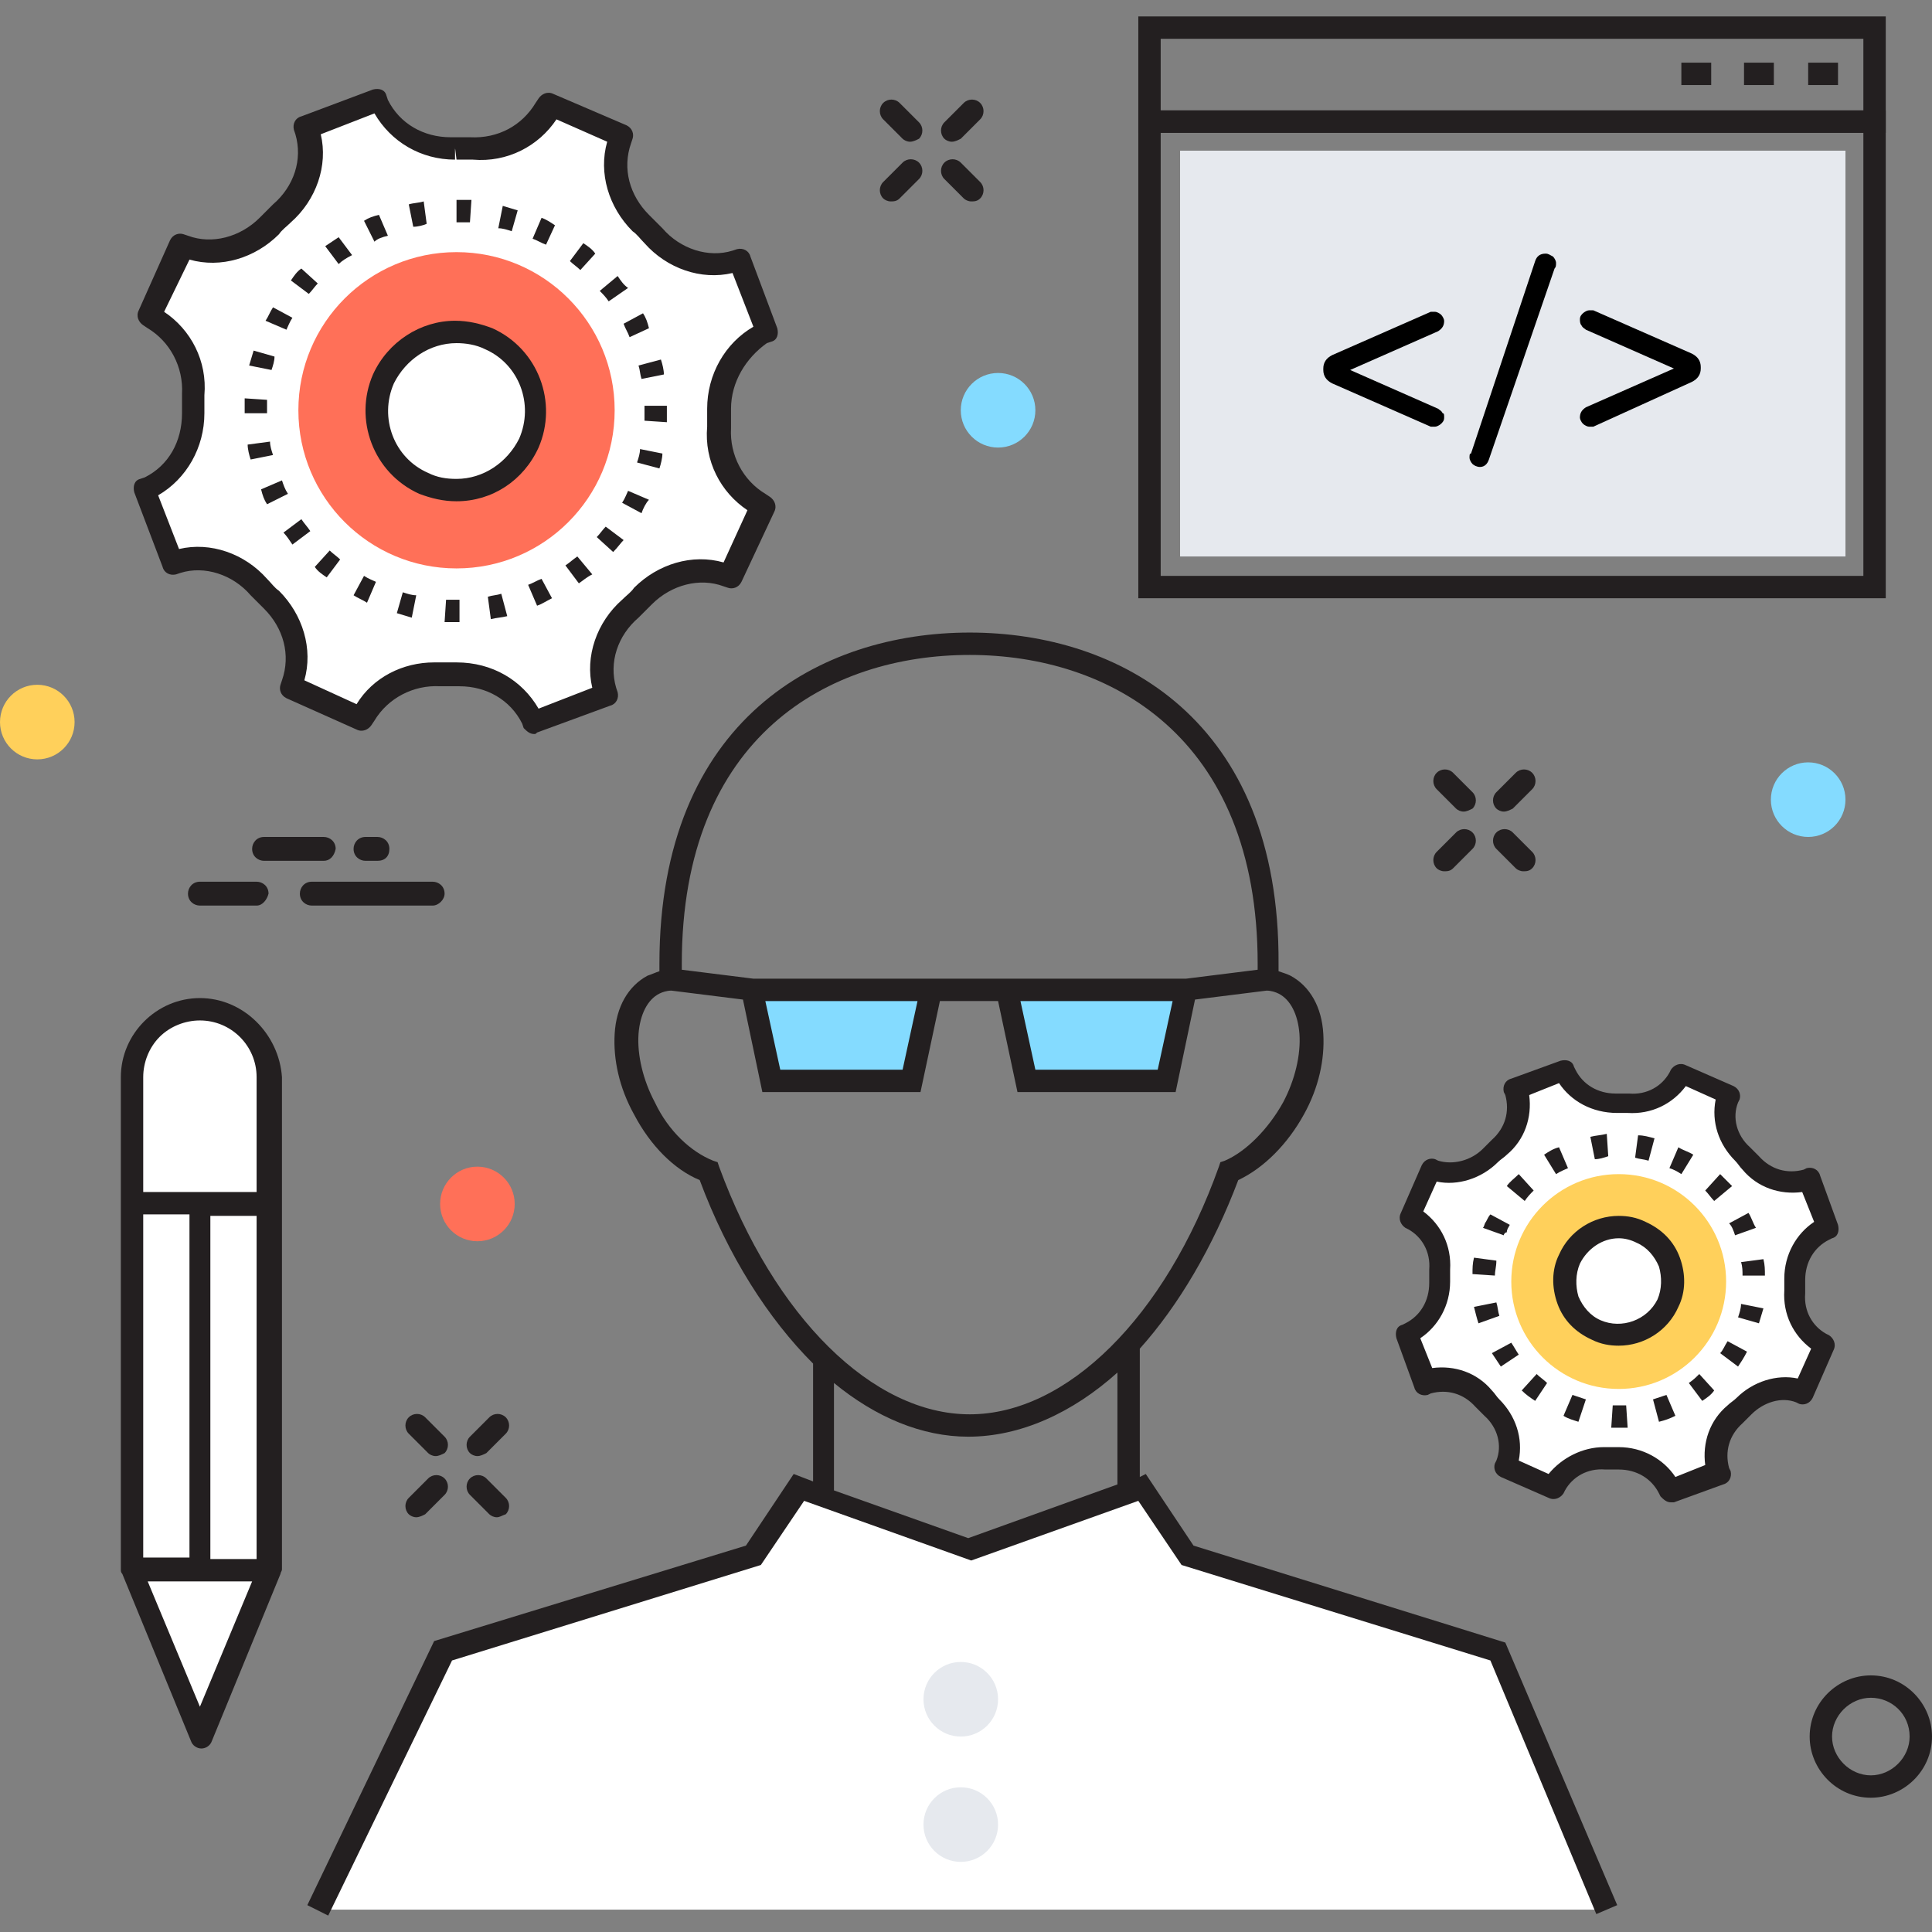 <?xml version="1.0" encoding="utf-8"?>
<!-- Generator: Adobe Illustrator 18.0.0, SVG Export Plug-In . SVG Version: 6.00 Build 0)  -->
<!DOCTYPE svg PUBLIC "-//W3C//DTD SVG 1.1//EN" "http://www.w3.org/Graphics/SVG/1.1/DTD/svg11.dtd">
<svg version="1.1" id="Layer_1" xmlns="http://www.w3.org/2000/svg" xmlns:xlink="http://www.w3.org/1999/xlink" x="0px" y="0px"
	 viewBox="0 0 129.5 129.5" enable-background="new 0 0 129.5 129.5" xml:space="preserve">
<rect x="0" y="0" width="129.5" height="129.5" fill="#808080" stroke="none"/>
<g>
	<g>
		<g>
			<path fill="#FFFFFF" d="M41.7,9.1L37,7l-0.2,0.3c-1,1.8-3,2.8-5.1,2.7c-0.4,0-0.8,0-1.2,0c-2.1,0-4-1.1-4.9-3l-0.1-0.3l-4.8,1.8
				l0.1,0.3c0.6,2-0.2,4.1-1.7,5.5c-0.3,0.3-0.6,0.5-0.9,0.8c-1.5,1.5-3.6,2.1-5.6,1.4l-0.3-0.1L10,21.2l0.3,0.2
				c1.8,1,2.8,3,2.7,5.1c0,0.4,0,0.8,0,1.2c0,2.1-1.1,4-3,4.9l-0.3,0.1l1.8,4.8l0.3-0.1c2-0.6,4.1,0.2,5.5,1.7
				c0.3,0.3,0.5,0.6,0.8,0.9c1.5,1.5,2.1,3.6,1.4,5.6L19.5,46l4.7,2.1l0.2-0.3c1-1.8,3-2.8,5.1-2.7c0.4,0,0.8,0,1.2,0
				c2.1,0,4,1.1,4.9,3l0.1,0.3l4.8-1.8l-0.1-0.3c-0.6-2,0.2-4.1,1.7-5.5c0.3-0.3,0.6-0.5,0.9-0.8c1.5-1.5,3.6-2.1,5.6-1.4l0.3,0.1
				l2.1-4.7l-0.3-0.2c-1.8-1-2.8-3-2.7-5.1c0-0.4,0-0.8,0-1.2c0-2.1,1.1-4,3-4.9l0.3-0.1l-1.8-4.8l-0.3,0.1c-2,0.6-4.1-0.2-5.5-1.7
				c-0.3-0.3-0.5-0.6-0.8-0.9c-1.5-1.5-2.1-3.6-1.4-5.6L41.7,9.1z"/>
			<path fill="#231F20" d="M35.8,49.2c-0.3,0-0.5-0.2-0.7-0.4l-0.1-0.3c-0.8-1.6-2.4-2.5-4.2-2.5c0,0,0,0,0,0c-0.5,0-0.9,0-1.3,0
				c-1.8-0.1-3.5,0.8-4.4,2.3l-0.2,0.3c-0.2,0.3-0.6,0.5-1,0.3l-4.7-2.1c-0.4-0.2-0.5-0.6-0.4-0.9l0.1-0.3c0.6-1.7,0.1-3.5-1.2-4.8
				c-0.3-0.3-0.6-0.6-0.9-0.9c-1.2-1.4-3.1-2-4.7-1.5l-0.3,0.1c-0.4,0.1-0.8-0.1-0.9-0.5L9,33c-0.1-0.4,0-0.8,0.4-0.9l0.3-0.1
				c1.6-0.8,2.5-2.4,2.5-4.3c0-0.4,0-0.8,0-1.3c0.1-1.8-0.8-3.5-2.3-4.4l-0.3-0.2c-0.3-0.2-0.5-0.6-0.3-1l2.1-4.7
				c0.2-0.4,0.6-0.5,0.9-0.4l0.3,0.1c1.6,0.6,3.5,0.1,4.8-1.2c0.3-0.3,0.6-0.6,0.9-0.9c1.4-1.2,2-3,1.5-4.7l-0.1-0.3
				c-0.1-0.4,0.1-0.8,0.5-0.9l4.8-1.8c0.4-0.1,0.8,0,0.9,0.4l0.1,0.3c0.8,1.6,2.4,2.5,4.2,2.5h0.1c0.4,0,0.8,0,1.2,0
				c1.9,0.1,3.5-0.8,4.4-2.3l0.2-0.3c0.2-0.3,0.6-0.5,1-0.3L42,8.4c0.4,0.2,0.5,0.6,0.4,0.9l-0.1,0.3c-0.6,1.7-0.1,3.5,1.2,4.8
				c0.3,0.3,0.6,0.6,0.9,0.9c1.2,1.4,3.1,2,4.7,1.5l0.3-0.1c0.4-0.1,0.8,0.1,0.9,0.5l1.8,4.8c0.1,0.4,0,0.8-0.4,0.9l-0.3,0.1
				C50,24,49,25.6,49,27.4c0,0.4,0,0.8,0,1.3c-0.1,1.8,0.8,3.5,2.3,4.4l0.3,0.2c0.3,0.2,0.5,0.6,0.3,1L49.7,39
				c-0.2,0.4-0.6,0.5-0.9,0.4l-0.3-0.1c-1.6-0.6-3.5-0.1-4.8,1.2c-0.3,0.3-0.6,0.6-0.9,0.9c-1.4,1.2-2,3-1.5,4.7l0.1,0.3
				c0.1,0.4-0.1,0.8-0.5,0.9L36,49.1C35.9,49.2,35.9,49.2,35.8,49.2z M29.1,44.4c0.1,0,0.3,0,0.4,0c0.4,0,0.7,0,1.1,0
				c2.4,0,4.4,1.2,5.5,3.1l3.6-1.4c-0.5-2.1,0.3-4.4,2-5.9c0.3-0.3,0.6-0.5,0.8-0.8c1.6-1.6,3.9-2.3,6-1.7l1.6-3.5
				c-1.8-1.2-2.9-3.3-2.7-5.6c0-0.4,0-0.8,0-1.2c0-2.3,1.2-4.4,3.1-5.5l-1.4-3.6c-2.1,0.5-4.4-0.3-5.9-2c-0.3-0.3-0.5-0.6-0.8-0.8
				c-1.6-1.6-2.3-3.9-1.7-6L37.3,8c-1.2,1.8-3.3,2.9-5.6,2.7c-0.4,0-0.7,0-1.1,0l-0.1-0.8v0.8c-2.3,0-4.3-1.2-5.4-3.1L21.5,9
				c0.5,2.1-0.3,4.4-2,5.9c-0.3,0.3-0.6,0.5-0.8,0.8c-1.6,1.6-3.9,2.3-6,1.7L11,20.9c1.8,1.2,2.9,3.3,2.7,5.6c0,0.4,0,0.8,0,1.2
				c0,2.3-1.2,4.4-3.1,5.5l1.4,3.6c2.1-0.5,4.4,0.3,5.9,2c0.3,0.3,0.5,0.6,0.8,0.8c1.6,1.6,2.3,3.9,1.7,6l3.5,1.6
				C25,45.4,27,44.4,29.1,44.4z"/>
		</g>
		<g>
			<path fill="#231F20" d="M30.6,41.7c-0.3,0-0.5,0-0.8,0l0.1-1.5c0.2,0,0.5,0,0.7,0l0.2,0l0,1.5L30.6,41.7
				C30.6,41.7,30.6,41.7,30.6,41.7z M32.9,41.5L32.7,40c0.3-0.1,0.6-0.1,0.9-0.2l0.4,1.5C33.6,41.4,33.3,41.4,32.9,41.5z M27.6,41.4
				c-0.3-0.1-0.7-0.2-1-0.3l0.4-1.4c0.3,0.1,0.6,0.2,0.9,0.2L27.6,41.4z M36,40.6l-0.6-1.4c0.3-0.1,0.6-0.3,0.9-0.4l0.7,1.3
				C36.6,40.3,36.3,40.5,36,40.6z M24.6,40.4c-0.3-0.2-0.6-0.3-0.9-0.5l0.7-1.3c0.3,0.2,0.6,0.3,0.8,0.4L24.6,40.4z M38.8,39.1
				l-0.9-1.2c0.3-0.2,0.5-0.4,0.8-0.6l1,1.2C39.3,38.7,39.1,38.9,38.8,39.1z M21.9,38.7c-0.3-0.2-0.6-0.4-0.8-0.7l1-1.1
				c0.2,0.2,0.5,0.4,0.7,0.6L21.9,38.7z M41.1,37L40,36c0.2-0.2,0.4-0.5,0.6-0.7l1.2,0.9C41.6,36.4,41.4,36.7,41.1,37z M19.6,36.5
				c-0.2-0.3-0.4-0.6-0.6-0.8l1.2-0.9c0.2,0.3,0.4,0.5,0.6,0.8L19.6,36.5z M43,34.4l-1.3-0.7c0.2-0.3,0.3-0.6,0.4-0.8l1.4,0.6
				C43.3,33.7,43.1,34.1,43,34.4z M17.9,33.8c-0.2-0.3-0.3-0.6-0.4-1l1.4-0.6c0.1,0.3,0.2,0.6,0.4,0.9L17.9,33.8z M44.2,31.4
				L42.7,31c0.1-0.3,0.2-0.6,0.2-0.9l1.5,0.3C44.4,30.7,44.3,31.1,44.2,31.4z M16.8,30.8c-0.1-0.3-0.2-0.7-0.2-1l1.5-0.2
				c0,0.3,0.1,0.6,0.2,0.9L16.8,30.8z M44.7,28.3l-1.5-0.1c0-0.2,0-0.4,0-0.7l0-0.3l1.5,0l0,0.3C44.7,27.8,44.7,28,44.7,28.3z
				 M16.4,27.7l0-0.1c0-0.3,0-0.6,0-0.9l1.5,0.1c0,0.3,0,0.6,0,0.8l0,0.1L16.4,27.7z M43,25.4c-0.1-0.3-0.1-0.6-0.2-0.9l1.5-0.4
				c0.1,0.3,0.2,0.7,0.2,1L43,25.4z M18.2,24.8l-1.5-0.3c0.1-0.3,0.2-0.7,0.3-1l1.4,0.4C18.4,24.2,18.3,24.5,18.2,24.8z M42.2,22.6
				c-0.1-0.3-0.3-0.6-0.4-0.9l1.3-0.7c0.2,0.3,0.3,0.6,0.4,1L42.2,22.6z M19.2,22.1l-1.4-0.6c0.2-0.3,0.3-0.6,0.5-0.9l1.3,0.7
				C19.4,21.6,19.3,21.9,19.2,22.1z M40.8,20.2c-0.2-0.3-0.4-0.5-0.6-0.7l1.2-1c0.2,0.3,0.4,0.6,0.7,0.8L40.8,20.2z M20.7,19.7
				l-1.2-0.9c0.2-0.3,0.4-0.6,0.7-0.8l1.1,1C21.1,19.2,20.9,19.5,20.7,19.7z M38.9,18.1c-0.2-0.2-0.5-0.4-0.7-0.6l0.9-1.2
				c0.3,0.2,0.6,0.4,0.8,0.7L38.9,18.1z M22.7,17.7l-0.9-1.2c0.3-0.2,0.6-0.4,0.9-0.6l0.9,1.2C23.2,17.3,22.9,17.5,22.7,17.7z
				 M36.6,16.4c-0.3-0.1-0.6-0.3-0.9-0.4l0.6-1.4c0.3,0.1,0.6,0.3,0.9,0.5L36.6,16.4z M25.1,16.2l-0.7-1.4c0.3-0.2,0.6-0.3,1-0.4
				l0.6,1.4C25.6,15.9,25.3,16,25.1,16.2z M34.3,15.5c-0.3-0.1-0.6-0.2-0.9-0.2l0.3-1.5c0.3,0.1,0.7,0.2,1,0.3L34.3,15.5z
				 M27.7,15.2l-0.3-1.5c0.3-0.1,0.7-0.1,1-0.2l0.2,1.5C28.4,15.1,28,15.2,27.7,15.2z M31.5,14.9c-0.3,0-0.6,0-0.9,0l0-1.5h0
				c0.3,0,0.7,0,1,0L31.5,14.9z"/>
		</g>
		<g>
			<circle fill="#FF7058" cx="30.6" cy="27.5" r="10.6"/>
		</g>
		<g>
			<circle fill="#FFFFFF" cx="30.6" cy="27.5" r="5.3"/>
			<path fill="#231F20" d="M30.6,33.6c-0.9,0-1.7-0.2-2.5-0.5c-3.1-1.4-4.4-5-3.1-8c1-2.2,3.2-3.6,5.5-3.6c0.9,0,1.7,0.2,2.5,0.5
				c3.1,1.4,4.4,5,3.1,8C35.1,32.2,33,33.6,30.6,33.6z M30.6,23c-1.8,0-3.4,1.1-4.2,2.7c-1,2.3,0,5,2.3,6c0.6,0.3,1.2,0.4,1.9,0.4
				c1.8,0,3.4-1.1,4.2-2.7c1-2.3,0-5-2.3-6C31.9,23.1,31.2,23,30.6,23z"/>
		</g>
		<g>
			<path fill="#FFFFFF" d="M116,73.4l-3.2-1.4l-0.1,0.2c-0.7,1.2-2,1.9-3.4,1.8c-0.3,0-0.6,0-0.8,0c-1.4,0-2.7-0.7-3.3-2l-0.1-0.2
				l-3.3,1.2l0.1,0.2c0.4,1.4-0.1,2.8-1.2,3.7c-0.2,0.2-0.4,0.4-0.6,0.6c-1,1-2.4,1.4-3.8,0.9L96,78.3l-1.4,3.2l0.2,0.1
				c1.2,0.7,1.9,2,1.8,3.4c0,0.3,0,0.6,0,0.8c0,1.4-0.7,2.7-2,3.3l-0.2,0.1l1.2,3.3l0.2-0.1c1.4-0.4,2.8,0.1,3.7,1.2
				c0.2,0.2,0.4,0.4,0.6,0.6c1,1,1.4,2.4,0.9,3.8l-0.1,0.2l3.2,1.4l0.1-0.2c0.7-1.2,2-1.9,3.4-1.8c0.3,0,0.6,0,0.8,0
				c1.4,0,2.7,0.7,3.3,2l0.1,0.2l3.3-1.2l-0.1-0.2c-0.4-1.4,0.1-2.8,1.2-3.7c0.2-0.2,0.4-0.4,0.6-0.6c1-1,2.4-1.4,3.8-0.9l0.2,0.1
				l1.4-3.2l-0.2-0.1c-1.2-0.7-1.9-2-1.8-3.4c0-0.3,0-0.6,0-0.8c0-1.4,0.7-2.7,2-3.3l0.2-0.1l-1.2-3.3l-0.2,0.1
				c-1.4,0.4-2.8-0.1-3.7-1.2c-0.2-0.2-0.4-0.4-0.6-0.6c-1-1-1.4-2.4-0.9-3.8L116,73.4z"/>
			<path fill="#231F20" d="M112,100.7c-0.3,0-0.5-0.2-0.7-0.4l-0.1-0.2c-0.5-1-1.5-1.6-2.7-1.6c-0.4,0-0.6,0-0.9,0
				c-1.2-0.1-2.2,0.5-2.7,1.4l-0.1,0.2c-0.2,0.3-0.6,0.5-1,0.3l-3.2-1.4c-0.4-0.2-0.5-0.6-0.4-0.9l0.1-0.2c0.4-1,0.1-2.2-0.8-3
				c-0.2-0.2-0.4-0.4-0.6-0.6c-0.8-0.9-1.9-1.2-3-0.9l-0.2,0.1c-0.4,0.1-0.8-0.1-0.9-0.5l-1.2-3.3c-0.1-0.4,0-0.8,0.4-0.9l0.2-0.1
				c1-0.5,1.6-1.5,1.6-2.7c0-0.3,0-0.6,0-0.9c0.1-1.2-0.5-2.2-1.4-2.7l-0.2-0.1c-0.3-0.2-0.5-0.6-0.3-1l1.4-3.2
				c0.2-0.4,0.6-0.5,0.9-0.4l0.2,0.1c1,0.3,2.2,0,3-0.8c0.2-0.2,0.4-0.4,0.6-0.6c0.9-0.8,1.2-1.9,0.9-3l-0.1-0.2
				c-0.1-0.4,0.1-0.8,0.5-0.9l3.3-1.2c0.4-0.1,0.8,0,0.9,0.4l0.1,0.2c0.5,1,1.5,1.6,2.7,1.6c0.4,0,0.6,0,0.9,0
				c1.2,0.1,2.2-0.5,2.7-1.4l0.1-0.2c0.2-0.3,0.6-0.5,1-0.3l3.2,1.4c0.4,0.2,0.5,0.6,0.4,0.9l-0.1,0.2c-0.4,1-0.1,2.2,0.8,3
				c0.2,0.2,0.4,0.4,0.6,0.6c0.8,0.9,1.9,1.2,3,0.9l0.2-0.1c0.4-0.1,0.8,0.1,0.9,0.5l1.2,3.3c0.1,0.4,0,0.8-0.4,0.9l-0.2,0.1
				c-1,0.5-1.6,1.5-1.6,2.7c0,0.3,0,0.6,0,0.9c-0.1,1.2,0.5,2.2,1.4,2.7l0.2,0.1c0.3,0.2,0.5,0.6,0.3,1l-1.4,3.2
				c-0.2,0.4-0.6,0.5-0.9,0.4l-0.2-0.1c-1-0.4-2.2,0-3,0.8c-0.2,0.2-0.4,0.4-0.6,0.6c-0.9,0.8-1.2,1.9-0.9,3l0.1,0.2
				c0.1,0.4-0.1,0.8-0.5,0.9l-3.3,1.2C112.2,100.7,112.1,100.7,112,100.7z M107.5,97c0.1,0,0.2,0,0.3,0c0.2,0,0.5,0,0.7,0
				c1.6,0,3,0.8,3.8,2l2-0.8c-0.2-1.5,0.3-3,1.5-4c0.2-0.2,0.4-0.3,0.6-0.5c1.1-1.1,2.7-1.6,4.1-1.3l0.9-2c-1.2-0.9-1.9-2.3-1.8-3.9
				c0-0.3,0-0.5,0-0.8c0-1.6,0.8-3,2-3.8l-0.8-2c-1.5,0.2-3-0.3-4-1.5c-0.2-0.2-0.3-0.4-0.5-0.6c-1.1-1.1-1.6-2.6-1.3-4.1l-2-0.9
				c-0.9,1.2-2.3,1.9-3.9,1.8c-0.2,0-0.5,0-0.7,0h0c-1.7,0-3.1-0.8-3.9-2l-2,0.8c0.2,1.5-0.3,3-1.5,4c-0.2,0.2-0.4,0.3-0.6,0.5
				c-1.1,1.1-2.7,1.6-4.1,1.3l-0.9,2c1.2,0.9,1.9,2.3,1.8,3.9c0,0.3,0,0.5,0,0.8c0,1.6-0.8,3-2,3.8l0.8,2c1.5-0.2,3,0.3,4,1.5
				c0.2,0.2,0.3,0.4,0.5,0.6c1.1,1.1,1.6,2.6,1.3,4.1l2,0.9C104.7,97.7,106.1,97,107.5,97z"/>
		</g>
		<g>
			<path fill="#231F20" d="M108.5,95.7c-0.2,0-0.4,0-0.5,0l0.1-1.5c0.3,0,0.6,0,0.9,0l0.1,1.5C108.9,95.7,108.7,95.7,108.5,95.7z
				 M111.2,95.3l-0.4-1.5c0.3-0.1,0.6-0.2,0.9-0.3l0.6,1.4C111.9,95.1,111.6,95.2,111.2,95.3z M105.8,95.3c-0.3-0.1-0.7-0.2-1-0.4
				l0.6-1.4c0.3,0.1,0.6,0.2,0.9,0.3L105.8,95.3z M114.1,93.9l-0.9-1.2c0.3-0.2,0.5-0.4,0.7-0.6l1,1.1
				C114.7,93.5,114.4,93.7,114.1,93.9z M102.9,93.9c-0.3-0.2-0.6-0.4-0.9-0.7l1-1.1c0.2,0.2,0.5,0.4,0.7,0.6L102.9,93.9z
				 M116.5,91.6l-1.2-0.9c0.2-0.2,0.3-0.5,0.5-0.8l1.3,0.7C116.9,91,116.7,91.3,116.5,91.6z M100.6,91.6c-0.2-0.3-0.4-0.6-0.6-0.9
				l1.3-0.7c0.2,0.3,0.3,0.5,0.5,0.8L100.6,91.6z M117.9,88.7l-1.4-0.4c0.1-0.3,0.2-0.6,0.2-0.9l1.5,0.3
				C118.1,88,118,88.4,117.9,88.7z M99.1,88.7c-0.1-0.3-0.2-0.7-0.3-1.1l1.5-0.3c0.1,0.3,0.1,0.6,0.2,0.9L99.1,88.7z M116.8,85.5
				c0-0.3,0-0.6-0.1-0.9l1.5-0.2c0.1,0.4,0.1,0.7,0.1,1.1L116.8,85.5z M100.2,85.5l-1.5-0.1c0-0.4,0-0.7,0.1-1.1l1.5,0.2
				C100.3,84.9,100.2,85.2,100.2,85.5z M116.3,82.8c-0.1-0.3-0.2-0.6-0.4-0.8l1.3-0.7c0.2,0.3,0.3,0.7,0.5,1L116.3,82.8z
				 M100.8,82.8l-1.4-0.5c0.1-0.1,0.1-0.3,0.2-0.4c0.1-0.2,0.2-0.4,0.3-0.5l1.3,0.7c-0.1,0.2-0.2,0.3-0.2,0.5
				C100.9,82.6,100.8,82.7,100.8,82.8z M114.9,80.5c-0.2-0.2-0.4-0.5-0.6-0.7l1-1.1c0.3,0.3,0.5,0.5,0.8,0.8L114.9,80.5z
				 M102.2,80.5l-1.2-1c0.2-0.3,0.5-0.5,0.8-0.8l1,1.1C102.6,80,102.4,80.2,102.2,80.5z M112.7,78.7c-0.3-0.2-0.5-0.3-0.8-0.4
				l0.6-1.4c0.3,0.2,0.7,0.3,1,0.5L112.7,78.7z M104.3,78.7l-0.8-1.3c0.3-0.2,0.6-0.4,1-0.5l0.6,1.4
				C104.9,78.4,104.6,78.5,104.3,78.7z M110.5,77.8c-0.3-0.1-0.6-0.1-0.9-0.2l0.2-1.5c0.4,0,0.7,0.1,1.1,0.2L110.5,77.8z
				 M106.9,77.7l-0.3-1.5c0.4-0.1,0.7-0.1,1.1-0.2l0.1,1.5C107.5,77.6,107.2,77.7,106.9,77.7z"/>
		</g>
		<g>
			<circle fill="#FFD05B" cx="108.5" cy="85.9" r="7.2"/>
		</g>
		<g>
			<circle fill="#FFFFFF" cx="108.5" cy="85.9" r="3.6"/>
			<path fill="#231F20" d="M108.5,90.2c-0.6,0-1.2-0.1-1.8-0.4c-1.1-0.5-1.9-1.3-2.3-2.4c-0.4-1.1-0.4-2.3,0.1-3.3
				c0.7-1.6,2.3-2.6,4-2.6c0.6,0,1.2,0.1,1.8,0.4c1.1,0.5,1.9,1.3,2.3,2.4c0.4,1.1,0.4,2.3-0.1,3.3
				C111.8,89.2,110.2,90.2,108.5,90.2z M108.5,83c-1.1,0-2.1,0.7-2.6,1.7c-0.3,0.7-0.3,1.5-0.1,2.2c0.3,0.7,0.8,1.3,1.5,1.6
				c1.4,0.6,3.1,0,3.8-1.4c0.3-0.7,0.3-1.5,0.1-2.2c-0.3-0.7-0.8-1.3-1.5-1.6C109.3,83.1,108.9,83,108.5,83z"/>
		</g>
		<path fill="#FFFFFF" d="M8.8,72.2v33l9.2,0v-33c0-2.5-2.1-4.6-4.6-4.6l0,0C10.9,67.7,8.8,69.7,8.8,72.2z"/>
		<path fill="#FFFFFF" d="M18,80.7v-8.4c0-2.5-2.1-4.6-4.6-4.6l0,0c-2.5,0-4.6,2.1-4.6,4.6v8.4L18,80.7z"/>
		<polygon fill="#FFFFFF" points="18,105.2 13.4,116.4 8.8,105.2 		"/>
		<path fill="#231F20" d="M13.4,66.9c-2.9,0-5.3,2.4-5.3,5.3v33c0,0.1,0,0.2,0.1,0.3c0,0,0,0,0,0l4.6,11.2c0.1,0.3,0.4,0.5,0.7,0.5
			c0.3,0,0.6-0.2,0.7-0.5l4.6-11.2c0,0,0,0,0,0c0-0.1,0.1-0.2,0.1-0.3v-33C18.7,69.3,16.3,66.9,13.4,66.9z M9.6,72.2
			c0-1,0.4-2,1.1-2.7c0.7-0.7,1.7-1.1,2.7-1.1c2.1,0,3.8,1.7,3.8,3.8v7.7H9.6V72.2z M12.7,81.4v23l-3.1,0v-23H12.7z M13.4,114.4
			L9.9,106l3.5,0l3.5,0L13.4,114.4z M17.2,104.5l-3.1,0v-23h3.1V104.5z"/>
		<polyline fill="#FFFFFF" points="107.5,128 100.4,110.7 79.5,104.3 76.5,99.7 65,103.9 53.5,99.7 50.4,104.3 29.6,110.7 21.2,128 
					"/>
		<g>
			<path fill="#231F20" d="M126.4,40.1H76.3V7.4h50.1V40.1z M77.8,38.6h47.1V8.9H77.8V38.6z"/>
		</g>
		<g>
			<rect x="79.1" y="10.1" fill="#E6E9EE" width="44.6" height="27.2"/>
		</g>
		<g>
			<path fill="#231F20" d="M126.4,8.9H76.3V1.1h50.1V8.9z M77.8,7.4h47.1V2.6H77.8V7.4z"/>
		</g>
		<g>
			<rect x="121.2" y="4.2" fill="#231F20" width="2" height="1.5"/>
		</g>
		<g>
			<rect x="116.9" y="4.2" fill="#231F20" width="2" height="1.5"/>
		</g>
		<g>
			<rect x="112.7" y="4.2" fill="#231F20" width="2" height="1.5"/>
		</g>
		<g>
			<circle fill="#FFD05B" cx="2.5" cy="48.4" r="2.5"/>
		</g>
		<g>
			<circle fill="#84DBFF" cx="121.2" cy="53.6" r="2.5"/>
		</g>
		<g>
			<circle fill="#FF7058" cx="32" cy="80.7" r="2.5"/>
		</g>
		<g>
			<circle fill="#84DBFF" cx="66.9" cy="27.5" r="2.5"/>
		</g>
		<g>
			<circle fill="#E6E9EE" cx="64.4" cy="113.9" r="2.5"/>
		</g>
		<g>
			<circle fill="#E6E9EE" cx="64.4" cy="122.3" r="2.5"/>
		</g>
		<g>
			<g>
				<path fill="#231F20" d="M29,60.7h-8.1c-0.4,0-0.8-0.3-0.8-0.8c0-0.4,0.3-0.8,0.8-0.8H29c0.4,0,0.8,0.3,0.8,0.8
					C29.8,60.3,29.4,60.7,29,60.7z"/>
			</g>
			<g>
				<path fill="#231F20" d="M21.7,57.7h-4c-0.4,0-0.8-0.3-0.8-0.8c0-0.4,0.3-0.8,0.8-0.8h4c0.4,0,0.8,0.3,0.8,0.8
					C22.4,57.4,22.1,57.7,21.7,57.7z"/>
			</g>
			<g>
				<path fill="#231F20" d="M17.2,60.7h-3.8c-0.4,0-0.8-0.3-0.8-0.8c0-0.4,0.3-0.8,0.8-0.8h3.8c0.4,0,0.8,0.3,0.8,0.8
					C17.9,60.3,17.6,60.7,17.2,60.7z"/>
			</g>
			<g>
				<path fill="#231F20" d="M25.3,57.7h-0.8c-0.4,0-0.8-0.3-0.8-0.8c0-0.4,0.3-0.8,0.8-0.8h0.8c0.4,0,0.8,0.3,0.8,0.8
					C26.1,57.4,25.8,57.7,25.3,57.7z"/>
			</g>
		</g>
		<g>
			<g>
				<path fill="#231F20" d="M63.8,9.5c-0.2,0-0.4-0.1-0.5-0.2C63,9,63,8.5,63.3,8.2l1.3-1.3c0.3-0.3,0.8-0.3,1.1,0
					c0.3,0.3,0.3,0.8,0,1.1l-1.3,1.3C64.2,9.4,64,9.5,63.8,9.5z"/>
			</g>
			<g>
				<path fill="#231F20" d="M59.7,13.5c-0.2,0-0.4-0.1-0.5-0.2c-0.3-0.3-0.3-0.8,0-1.1l1.3-1.3c0.3-0.3,0.8-0.3,1.1,0
					c0.3,0.3,0.3,0.8,0,1.1l-1.3,1.3C60.1,13.5,59.9,13.5,59.7,13.5z"/>
			</g>
			<g>
				<path fill="#231F20" d="M65.1,13.5c-0.2,0-0.4-0.1-0.5-0.2L63.3,12c-0.3-0.3-0.3-0.8,0-1.1c0.3-0.3,0.8-0.3,1.1,0l1.3,1.3
					c0.3,0.3,0.3,0.8,0,1.1C65.5,13.5,65.3,13.5,65.1,13.5z"/>
			</g>
			<g>
				<path fill="#231F20" d="M61,9.5c-0.2,0-0.4-0.1-0.5-0.2L59.2,8c-0.3-0.3-0.3-0.8,0-1.1c0.3-0.3,0.8-0.3,1.1,0l1.3,1.3
					c0.3,0.3,0.3,0.8,0,1.1C61.4,9.4,61.2,9.5,61,9.5z"/>
			</g>
		</g>
		<g>
			<g>
				<path fill="#231F20" d="M100.8,54.4c-0.2,0-0.4-0.1-0.5-0.2c-0.3-0.3-0.3-0.8,0-1.1l1.3-1.3c0.3-0.3,0.8-0.3,1.1,0
					c0.3,0.3,0.3,0.8,0,1.1l-1.3,1.3C101.2,54.3,101,54.4,100.8,54.4z"/>
			</g>
			<g>
				<path fill="#231F20" d="M96.8,58.4c-0.2,0-0.4-0.1-0.5-0.2c-0.3-0.3-0.3-0.8,0-1.1l1.3-1.3c0.3-0.3,0.8-0.3,1.1,0
					c0.3,0.3,0.3,0.8,0,1.1l-1.3,1.3C97.2,58.4,97,58.4,96.8,58.4z"/>
			</g>
			<g>
				<path fill="#231F20" d="M102.1,58.4c-0.2,0-0.4-0.1-0.5-0.2l-1.3-1.3c-0.3-0.3-0.3-0.8,0-1.1c0.3-0.3,0.8-0.3,1.1,0l1.3,1.3
					c0.3,0.3,0.3,0.8,0,1.1C102.5,58.4,102.3,58.4,102.1,58.4z"/>
			</g>
			<g>
				<path fill="#231F20" d="M98.1,54.4c-0.2,0-0.4-0.1-0.5-0.2l-1.3-1.3c-0.3-0.3-0.3-0.8,0-1.1c0.3-0.3,0.8-0.3,1.1,0l1.3,1.3
					c0.3,0.3,0.3,0.8,0,1.1C98.5,54.3,98.3,54.4,98.1,54.4z"/>
			</g>
		</g>
		<g>
			<g>
				<path fill="#231F20" d="M32,97.6c-0.2,0-0.4-0.1-0.5-0.2c-0.3-0.3-0.3-0.8,0-1.1l1.3-1.3c0.3-0.3,0.8-0.3,1.1,0
					c0.3,0.3,0.3,0.8,0,1.1l-1.3,1.3C32.4,97.5,32.2,97.6,32,97.6z"/>
			</g>
			<g>
				<path fill="#231F20" d="M27.9,101.7c-0.2,0-0.4-0.1-0.5-0.2c-0.3-0.3-0.3-0.8,0-1.1l1.3-1.3c0.3-0.3,0.8-0.3,1.1,0
					c0.3,0.3,0.3,0.8,0,1.1l-1.3,1.3C28.3,101.6,28.1,101.7,27.9,101.7z"/>
			</g>
			<g>
				<path fill="#231F20" d="M33.3,101.7c-0.2,0-0.4-0.1-0.5-0.2l-1.3-1.3c-0.3-0.3-0.3-0.8,0-1.1c0.3-0.3,0.8-0.3,1.1,0l1.3,1.3
					c0.3,0.3,0.3,0.8,0,1.1C33.6,101.6,33.5,101.7,33.3,101.7z"/>
			</g>
			<g>
				<path fill="#231F20" d="M29.2,97.6c-0.2,0-0.4-0.1-0.5-0.2l-1.3-1.3c-0.3-0.3-0.3-0.8,0-1.1c0.3-0.3,0.8-0.3,1.1,0l1.3,1.3
					c0.3,0.3,0.3,0.8,0,1.1C29.6,97.5,29.4,97.6,29.2,97.6z"/>
			</g>
		</g>
		<g>
			<path fill="#231F20" d="M125.4,120.5c-2.3,0-4.1-1.9-4.1-4.1c0-2.3,1.9-4.1,4.1-4.1c2.3,0,4.1,1.9,4.1,4.1
				C129.5,118.7,127.6,120.5,125.4,120.5z M125.4,113.8c-1.4,0-2.6,1.2-2.6,2.6c0,1.4,1.2,2.6,2.6,2.6c1.4,0,2.6-1.2,2.6-2.6
				C128,114.9,126.8,113.8,125.4,113.8z"/>
		</g>
		<polygon fill="#84DBFF" points="79.5,66.4 67.5,66.4 68.8,72.4 78.2,72.4 		"/>
		<polygon fill="#84DBFF" points="62.4,66.4 50.4,66.4 51.7,72.4 61.1,72.4 		"/>
		<path fill="#231F20" d="M100.9,110.1L80,103.6l-3.2-4.8L76.4,99v-8.6c2.6-2.9,4.9-6.8,6.6-11.3c1.7-0.8,3.3-2.4,4.4-4.4
			c1-1.8,1.4-3.7,1.3-5.4c-0.1-1.8-0.9-3.2-2.2-3.9c-0.2-0.1-0.5-0.2-0.8-0.3c0-0.2,0-0.3,0-0.5C85.8,48.2,75,42.4,65,42.4
			s-20.8,5.8-20.8,22.2c0,0.2,0,0.3,0,0.5c-0.3,0.1-0.5,0.2-0.8,0.3c-1.3,0.7-2.1,2.1-2.2,3.9c-0.1,1.7,0.3,3.6,1.3,5.4
			c1.1,2.1,2.7,3.7,4.4,4.4c1.9,5.1,4.6,9.3,7.6,12.3v7.9l-1.3-0.5l-3.2,4.8l-20.9,6.4l-8.5,17.7l1.4,0.7l8.3-17.1l20.7-6.4l2.9-4.3
			l11.2,4l11.2-4l2.9,4.3l20.7,6.4l7.1,17l1.4-0.6L100.9,110.1z M65,43.9c9.3,0,19.3,5.4,19.3,20.7c0,0.1,0,0.3,0,0.4l-4.8,0.6h-29
			L45.7,65c0-0.1,0-0.3,0-0.4C45.7,49.3,55.6,43.9,65,43.9z M78.6,67.1l-1,4.6h-8.2l-1-4.6H78.6z M61.5,67.1l-1,4.6h-8.2l-1-4.6
			H61.5z M74.9,92v7.5l-10,3.6l-9-3.2v-7.1l0-0.1c2.8,2.3,5.9,3.6,9,3.6C68.4,96.3,71.9,94.7,74.9,92L74.9,92z M65,94.8
			c-6.5,0-13.1-6.5-16.8-16.6l-0.1-0.3l-0.3-0.1c-1.5-0.6-3-2-3.9-3.9c-0.8-1.5-1.2-3.2-1.1-4.6c0.1-1.3,0.6-2.3,1.4-2.7
			c0.2-0.1,0.5-0.2,0.8-0.2l4.8,0.6l1.3,6.2h10.6l1.3-6.1h3.9l1.3,6.1h10.6l1.3-6.2l4.8-0.6c0.3,0,0.6,0.1,0.8,0.2
			c0.8,0.4,1.3,1.4,1.4,2.7c0.1,1.4-0.3,3.1-1.1,4.6c-1,1.8-2.5,3.3-3.9,3.9l-0.3,0.1l-0.1,0.3C78.1,88.3,71.5,94.8,65,94.8z"/>
		<g>
			<g>
				<path d="M96.8,28c0,0.2-0.1,0.3-0.2,0.4c-0.1,0.1-0.3,0.2-0.4,0.2c-0.1,0-0.3,0-0.3,0l-6.6-2.9c-0.4-0.2-0.6-0.5-0.6-0.9v-0.1
					c0-0.4,0.2-0.7,0.6-0.9l6.6-2.9c0.1,0,0.2,0,0.3,0c0.1,0,0.3,0.1,0.4,0.2c0.1,0.1,0.2,0.3,0.2,0.4c0,0.3-0.1,0.5-0.4,0.7
					l-5.9,2.6l5.9,2.6c0.1,0.1,0.2,0.1,0.3,0.3C96.8,27.7,96.8,27.8,96.8,28z"/>
			</g>
			<g>
				<path d="M102.9,17.5c0.1-0.3,0.3-0.5,0.7-0.5c0.2,0,0.3,0.1,0.5,0.2c0.1,0.1,0.2,0.3,0.2,0.4c0,0.2,0,0.3-0.1,0.4l-4.4,12.8
					c-0.1,0.3-0.3,0.5-0.6,0.5c-0.2,0-0.4-0.1-0.5-0.2c-0.1-0.1-0.2-0.3-0.2-0.4c0-0.2,0-0.3,0.1-0.3L102.9,17.5z"/>
			</g>
			<g>
				<path d="M106.8,28.6c-0.1,0-0.2,0-0.3,0c-0.1,0-0.3-0.1-0.4-0.2c-0.1-0.1-0.2-0.3-0.2-0.4c0-0.3,0.1-0.5,0.4-0.7l5.9-2.6
					l-5.9-2.6c-0.1-0.1-0.2-0.1-0.3-0.3c-0.1-0.1-0.1-0.3-0.1-0.4c0-0.2,0.1-0.3,0.2-0.4c0.1-0.1,0.3-0.2,0.4-0.2c0.1,0,0.2,0,0.3,0
					l6.6,2.9c0.4,0.2,0.6,0.5,0.6,0.9v0.1c0,0.4-0.2,0.7-0.6,0.9L106.8,28.6z"/>
			</g>
		</g>
	</g>
</g>
</svg>
